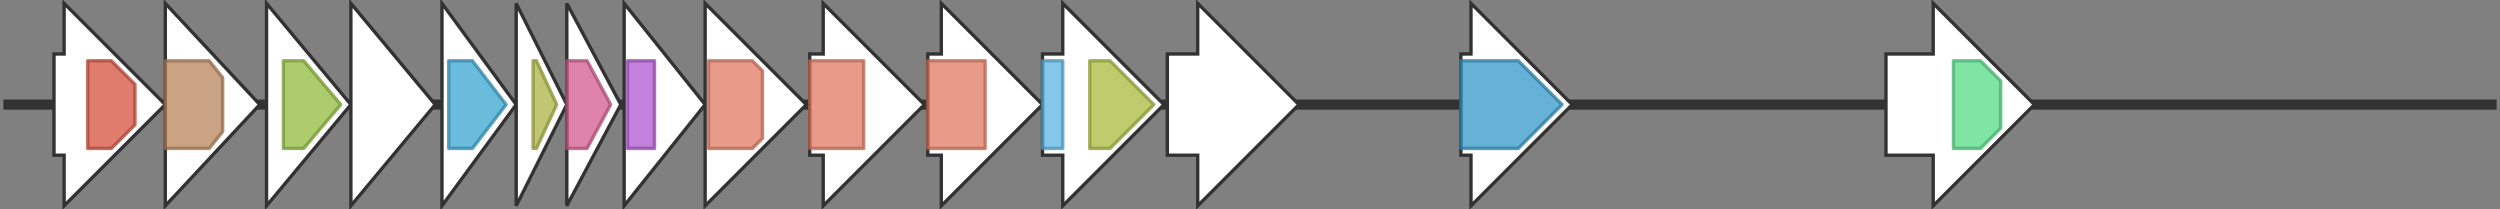 <svg version="1.1" baseProfile="full" xmlns="http://www.w3.org/2000/svg" width="741" height="62">
	<rect width="100%" height="100%" fill="#808080" stroke="none"/>
	<line x1="1" y1="31" x2="740" y2="31" style="stroke:rgb(50,50,50); stroke-width:3 "/>
	<g>
		<polygon class="NoName" points="240,16 244,16 244,1 274,31 244,61 244,46 240,46" fill="rgb(255,255,255)" fill-opacity="1.0" stroke="rgb(50,50,50)" stroke-width="1" />
		<g>
			<title>PF00535</title>
			<rect class="PF00535" x="240" y="18" stroke-linejoin="round" width="16" height="26" fill="rgb(224,122,96)" stroke="rgb(179,97,76)" stroke-width="1" opacity="0.75" />
		</g>
	</g>
	<g>
		<polygon class="NoName" points="275,16 279,16 279,1 309,31 279,61 279,46 275,46" fill="rgb(255,255,255)" fill-opacity="1.0" stroke="rgb(50,50,50)" stroke-width="1" />
		<g>
			<title>PF00535</title>
			<rect class="PF00535" x="275" y="18" stroke-linejoin="round" width="17" height="26" fill="rgb(224,122,96)" stroke="rgb(179,97,76)" stroke-width="1" opacity="0.75" />
		</g>
	</g>
	<g>
		<polygon class="NoName" points="309,16 315,16 315,1 345,31 315,61 315,46 309,46" fill="rgb(255,255,255)" fill-opacity="1.0" stroke="rgb(50,50,50)" stroke-width="1" />
		<g>
			<title>PF13450</title>
			<rect class="PF13450" x="309" y="18" stroke-linejoin="round" width="6" height="26" fill="rgb(91,180,227)" stroke="rgb(72,144,181)" stroke-width="1" opacity="0.75" />
		</g>
		<g>
			<title>PF03275</title>
			<polygon class="PF03275" points="323,18 329,18 342,31 329,44 323,44" stroke-linejoin="round" width="20" height="26" fill="rgb(169,187,61)" stroke="rgb(135,149,48)" stroke-width="1" opacity="0.75" />
		</g>
	</g>
	<g>
		<polygon class="NoName" points="346,16 355,16 355,1 385,31 355,61 355,46 346,46" fill="rgb(255,255,255)" fill-opacity="1.0" stroke="rgb(50,50,50)" stroke-width="1" />
	</g>
	<g>
		<polygon class="NoName" points="433,16 436,16 436,1 466,31 436,61 436,46 433,46" fill="rgb(255,255,255)" fill-opacity="1.0" stroke="rgb(50,50,50)" stroke-width="1" />
		<g>
			<title>PF01757</title>
			<polygon class="PF01757" points="433,18 450,18 463,31 450,44 433,44" stroke-linejoin="round" width="32" height="26" fill="rgb(50,152,200)" stroke="rgb(40,121,160)" stroke-width="1" opacity="0.75" />
		</g>
	</g>
	<g>
		<polygon class="NoName" points="559,16 573,16 573,1 603,31 573,61 573,46 559,46" fill="rgb(255,255,255)" fill-opacity="1.0" stroke="rgb(50,50,50)" stroke-width="1" />
		<g>
			<title>PF00078</title>
			<polygon class="PF00078" points="579,18 587,18 593,24 593,38 587,44 579,44" stroke-linejoin="round" width="14" height="26" fill="rgb(85,219,135)" stroke="rgb(68,175,108)" stroke-width="1" opacity="0.75" />
		</g>
	</g>
	<g>
		<polygon class="NoName" points="16,16 19,16 19,1 49,31 19,61 19,46 16,46" fill="rgb(255,255,255)" fill-opacity="1.0" stroke="rgb(50,50,50)" stroke-width="1" />
		<g>
			<title>PF03816</title>
			<polygon class="PF03816" points="26,18 33,18 40,25 40,37 33,44 26,44" stroke-linejoin="round" width="14" height="26" fill="rgb(212,80,62)" stroke="rgb(169,64,49)" stroke-width="1" opacity="0.75" />
		</g>
	</g>
	<g>
		<polygon class="NoName" points="49,16 49,16 49,1 77,31 49,61 49,46 49,46" fill="rgb(255,255,255)" fill-opacity="1.0" stroke="rgb(50,50,50)" stroke-width="1" />
		<g>
			<title>PF02706</title>
			<polygon class="PF02706" points="49,18 62,18 66,23 66,39 62,44 49,44" stroke-linejoin="round" width="17" height="26" fill="rgb(184,132,90)" stroke="rgb(147,105,72)" stroke-width="1" opacity="0.75" />
		</g>
	</g>
	<g>
		<polygon class="NoName" points="79,16 79,16 79,1 104,31 79,61 79,46 79,46" fill="rgb(255,255,255)" fill-opacity="1.0" stroke="rgb(50,50,50)" stroke-width="1" />
		<g>
			<title>PF13614</title>
			<polygon class="PF13614" points="84,18 90,18 101,31 101,31 90,44 84,44" stroke-linejoin="round" width="17" height="26" fill="rgb(144,187,62)" stroke="rgb(115,149,49)" stroke-width="1" opacity="0.75" />
		</g>
	</g>
	<g>
		<polygon class="NoName" points="104,16 104,16 104,1 129,31 104,61 104,46 104,46" fill="rgb(255,255,255)" fill-opacity="1.0" stroke="rgb(50,50,50)" stroke-width="1" />
	</g>
	<g>
		<polygon class="NoName" points="131,16 131,16 131,1 153,31 131,61 131,46 131,46" fill="rgb(255,255,255)" fill-opacity="1.0" stroke="rgb(50,50,50)" stroke-width="1" />
		<g>
			<title>PF02397</title>
			<polygon class="PF02397" points="133,18 140,18 150,31 140,44 133,44" stroke-linejoin="round" width="18" height="26" fill="rgb(57,165,209)" stroke="rgb(45,131,167)" stroke-width="1" opacity="0.75" />
		</g>
	</g>
	<g>
		<polygon class="NoName" points="153,16 153,16 153,1 168,31 153,61 153,46 153,46" fill="rgb(255,255,255)" fill-opacity="1.0" stroke="rgb(50,50,50)" stroke-width="1" />
		<g>
			<title>PF08660</title>
			<polygon class="PF08660" points="158,18 159,18 165,31 159,44 158,44" stroke-linejoin="round" width="9" height="26" fill="rgb(171,179,66)" stroke="rgb(136,143,52)" stroke-width="1" opacity="0.75" />
		</g>
	</g>
	<g>
		<polygon class="NoName" points="168,16 168,16 168,1 184,31 168,61 168,46 168,46" fill="rgb(255,255,255)" fill-opacity="1.0" stroke="rgb(50,50,50)" stroke-width="1" />
		<g>
			<title>PF04101</title>
			<polygon class="PF04101" points="168,18 174,18 181,31 174,44 168,44" stroke-linejoin="round" width="16" height="26" fill="rgb(211,90,140)" stroke="rgb(168,72,112)" stroke-width="1" opacity="0.75" />
		</g>
	</g>
	<g>
		<polygon class="NoName" points="185,16 185,16 185,1 209,31 185,61 185,46 185,46" fill="rgb(255,255,255)" fill-opacity="1.0" stroke="rgb(50,50,50)" stroke-width="1" />
		<g>
			<title>PF04488</title>
			<rect class="PF04488" x="186" y="18" stroke-linejoin="round" width="8" height="26" fill="rgb(175,85,208)" stroke="rgb(139,68,166)" stroke-width="1" opacity="0.75" />
		</g>
	</g>
	<g>
		<polygon class="NoName" points="209,16 209,16 209,1 239,31 209,61 209,46 209,46" fill="rgb(255,255,255)" fill-opacity="1.0" stroke="rgb(50,50,50)" stroke-width="1" />
		<g>
			<title>PF00535</title>
			<polygon class="PF00535" points="210,18 223,18 226,21 226,41 223,44 210,44" stroke-linejoin="round" width="16" height="26" fill="rgb(224,122,96)" stroke="rgb(179,97,76)" stroke-width="1" opacity="0.75" />
		</g>
	</g>
</svg>
